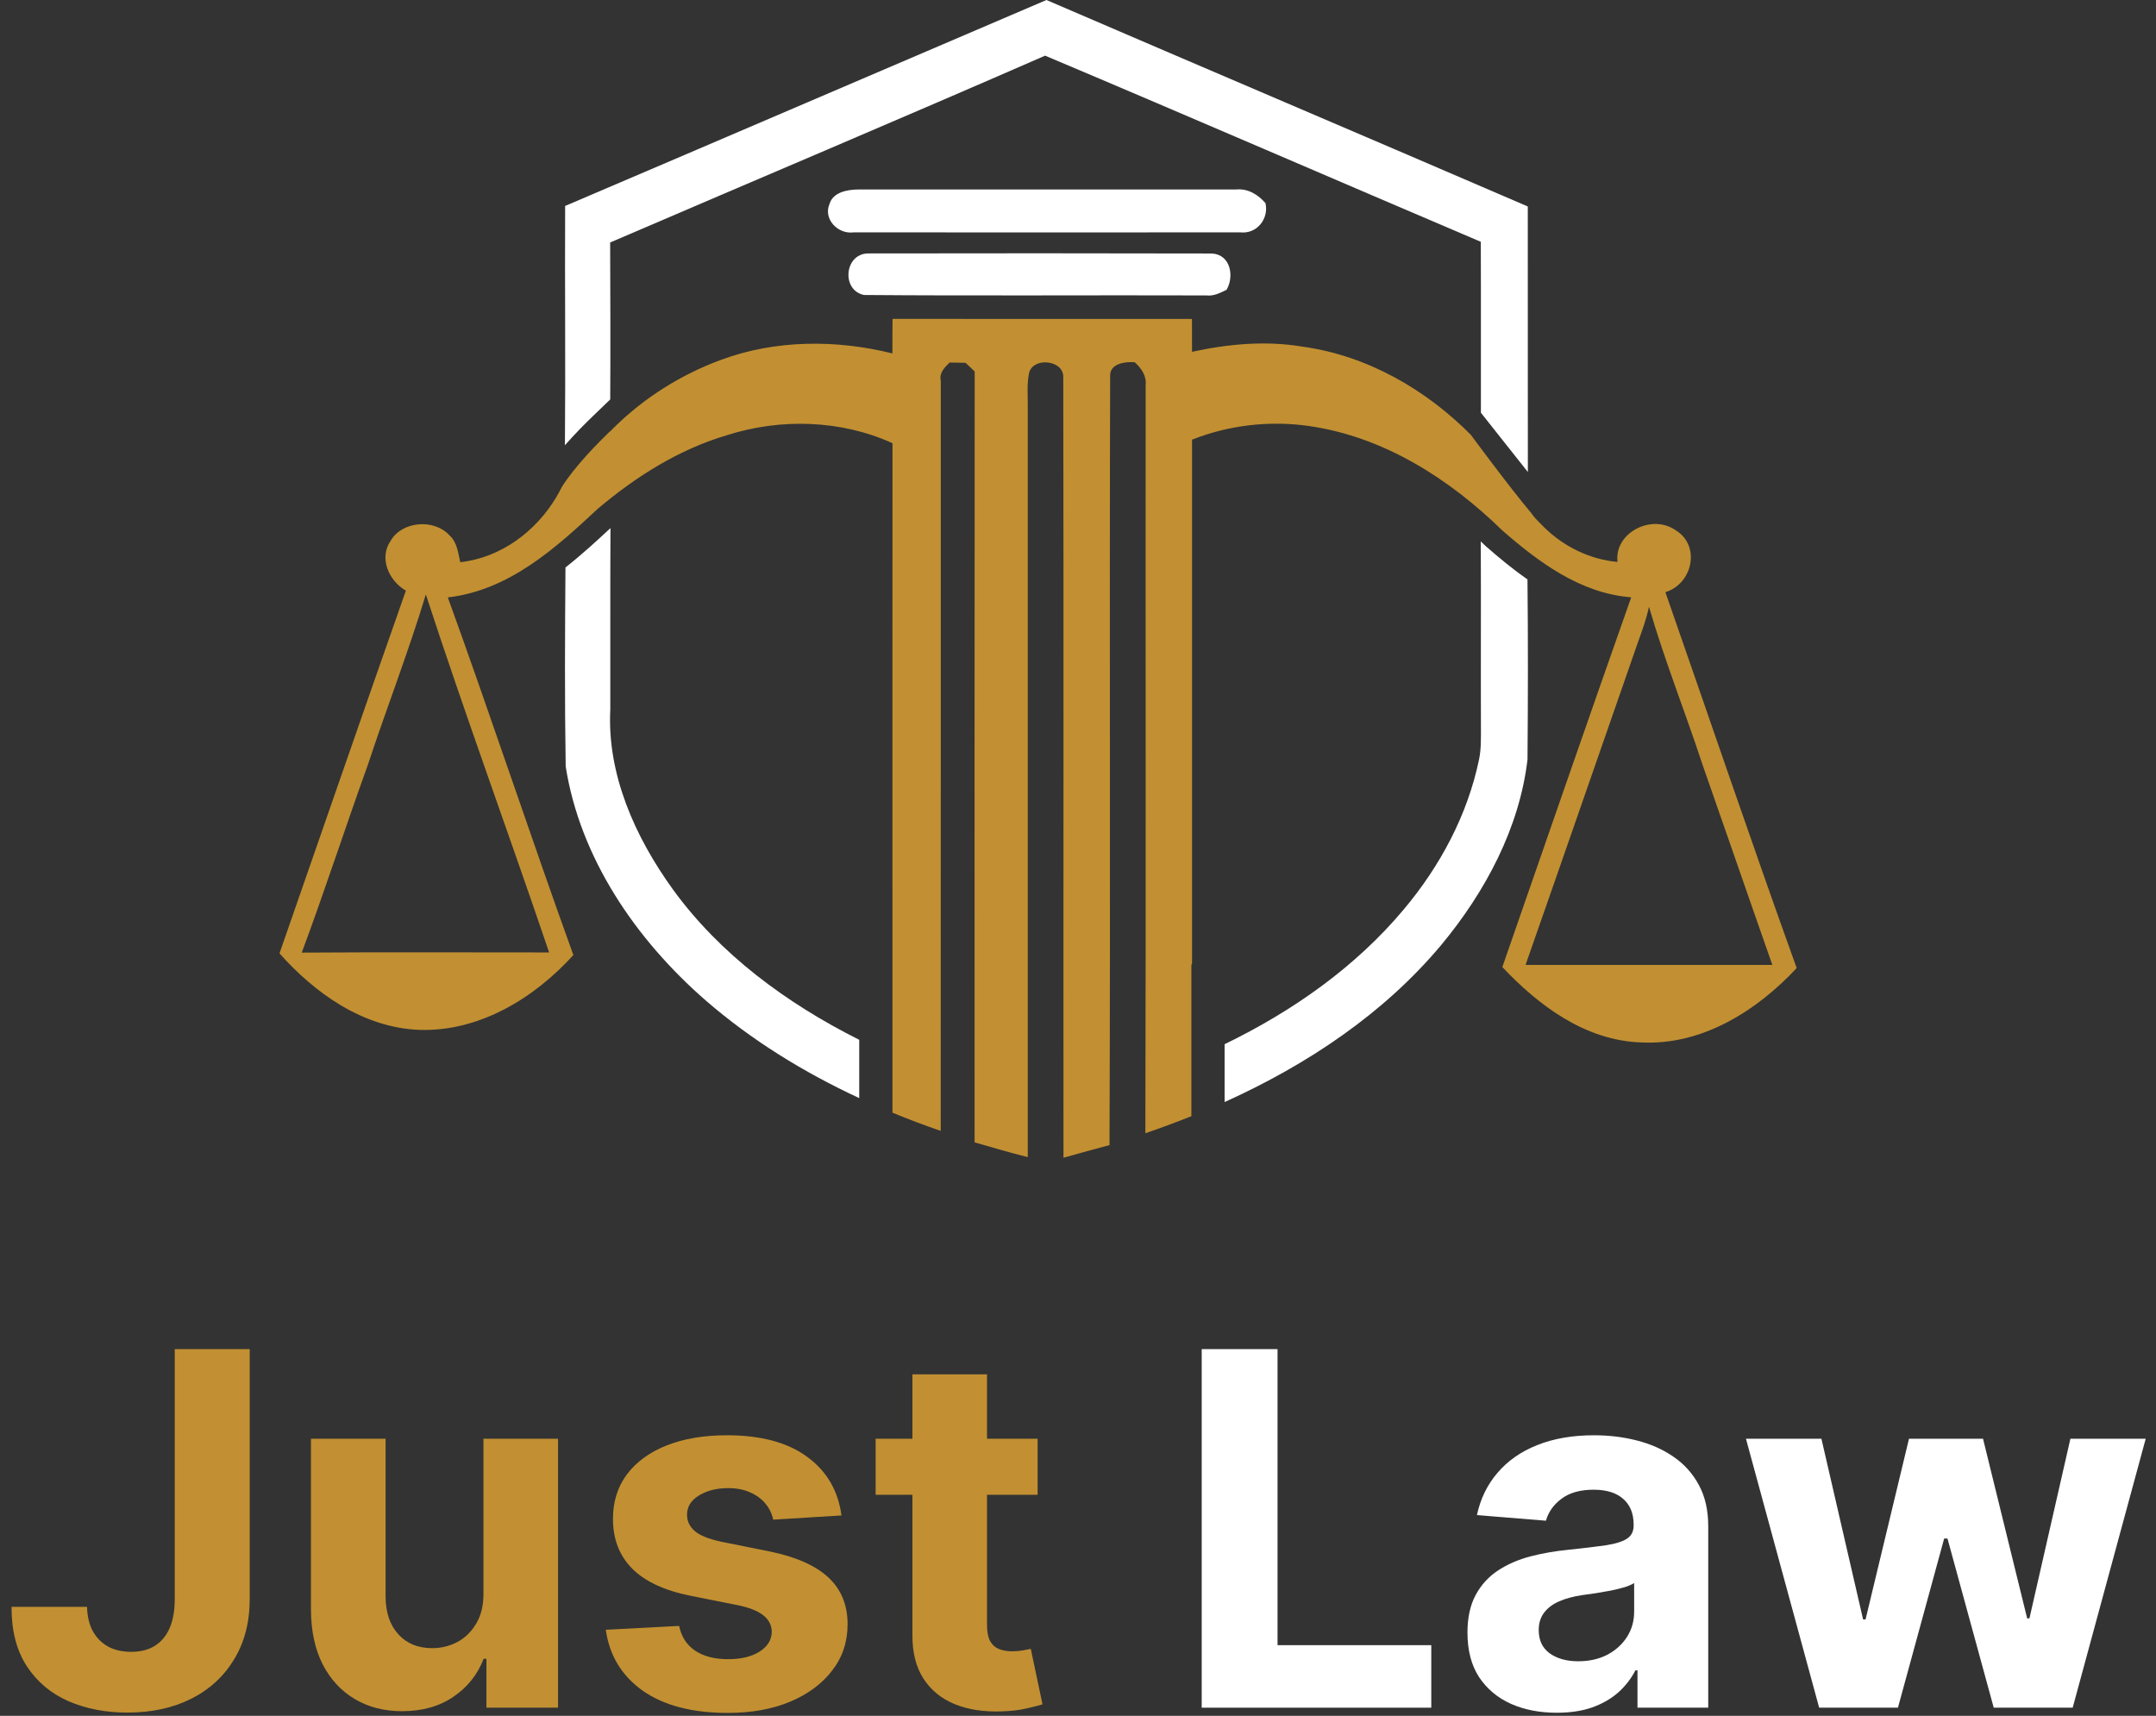 <svg width="98" height="78" viewBox="0 0 98 78" fill="none" xmlns="http://www.w3.org/2000/svg">
<rect x="0" y="0" width="98" height="78" fill="#333333" stroke="none"/>
<g clip-path="url(#clip0_117_24)">
<path d="M56.37 10.563C50.517 10.567 44.661 10.567 38.809 10.563C38.064 10.664 37.408 9.933 37.709 9.265C37.863 8.74 38.507 8.62 39.002 8.614H56.176C56.728 8.558 57.185 8.848 57.52 9.232C57.685 9.912 57.158 10.65 56.37 10.563Z" fill="white"/>
<path d="M55.752 13.175C55.465 13.312 55.175 13.47 54.841 13.43C49.654 13.412 44.464 13.452 39.276 13.41C38.242 13.203 38.37 11.552 39.442 11.521C44.657 11.512 49.876 11.512 55.093 11.524C55.952 11.581 56.104 12.58 55.752 13.175Z" fill="white"/>
<path d="M39.056 47.269V49.919C36.529 48.745 34.155 47.283 32.08 45.482C28.867 42.685 26.364 38.974 25.713 34.843C25.664 31.83 25.68 28.811 25.703 25.796C26.445 25.213 27.122 24.59 27.749 24.006C27.733 26.751 27.747 29.499 27.741 32.245C27.589 35.191 28.857 38.038 30.587 40.433C32.717 43.371 35.745 45.609 39.056 47.269Z" fill="white"/>
<path d="M69.432 34.531C69.064 37.631 67.53 40.524 65.51 42.959C62.906 46.07 59.437 48.395 55.664 50.098V47.468C58.773 45.961 61.624 43.948 63.799 41.351C65.471 39.367 66.709 37.03 67.228 34.533C67.328 34.056 67.315 33.569 67.315 33.088C67.305 30.263 67.322 27.436 67.308 24.611C67.379 24.676 67.447 24.743 67.516 24.811L67.538 24.831L67.559 24.85C68.155 25.371 68.775 25.883 69.431 26.342C69.459 29.072 69.455 31.802 69.432 34.531Z" fill="white"/>
<path d="M75.7 26.921C76.937 26.535 77.308 24.823 76.19 24.12C75.085 23.323 73.359 24.226 73.524 25.545C72.254 25.431 71.079 24.842 70.201 23.983C70.153 23.934 70.103 23.885 70.053 23.835C70.027 23.81 70.002 23.785 69.977 23.76C69.975 23.759 69.974 23.757 69.974 23.756C69.847 23.63 69.724 23.499 69.628 23.356C68.558 22.079 66.871 19.787 66.871 19.787L66.87 19.781C64.839 17.727 62.172 16.166 59.198 15.757C57.532 15.478 55.821 15.635 54.182 15.994C54.182 15.494 54.18 14.997 54.18 14.498C49.643 14.498 45.108 14.502 40.571 14.496C40.563 15.019 40.563 15.542 40.565 16.066C38.014 15.432 35.254 15.44 32.778 16.357C30.966 17.024 29.31 18.065 27.961 19.385L27.958 19.389C27.958 19.389 27.956 19.391 27.95 19.396L27.919 19.425C27.854 19.49 27.79 19.555 27.725 19.622V19.609C27.246 20.07 26.141 21.176 25.539 22.135C25.46 22.297 25.373 22.456 25.279 22.612C25.279 22.613 25.278 22.613 25.278 22.614C24.365 24.135 22.798 25.348 20.921 25.557C20.82 25.129 20.782 24.648 20.425 24.33C19.726 23.57 18.268 23.69 17.755 24.587C17.218 25.364 17.664 26.395 18.449 26.851C16.516 32.344 14.619 37.845 12.704 43.34C14.3 45.133 16.477 46.711 19.05 46.817C21.822 46.911 24.321 45.337 26.062 43.416C24.112 38.013 22.313 32.559 20.355 27.157C23.14 26.839 25.259 24.913 27.164 23.135C28.876 21.688 30.83 20.439 33.038 19.785C35.477 19.004 38.236 19.084 40.569 20.149C40.563 26.888 40.568 33.626 40.566 40.365L40.567 40.364V50.581C41.289 50.879 42.021 51.155 42.76 51.41C42.767 40.043 42.76 28.678 42.763 17.313C42.682 16.96 42.925 16.711 43.162 16.481C43.345 16.483 43.707 16.489 43.888 16.493C44.027 16.624 44.166 16.754 44.304 16.887C44.293 28.568 44.302 40.25 44.3 51.931C45.101 52.16 45.903 52.4 46.716 52.602C46.716 41.255 46.718 29.909 46.716 18.562C46.729 18.012 46.66 17.449 46.788 16.907C47.021 16.232 48.317 16.377 48.33 17.111C48.352 28.949 48.332 40.791 48.34 52.63C49.037 52.436 49.733 52.239 50.432 52.055C50.478 40.399 50.425 28.742 50.461 17.084C50.449 16.529 51.124 16.434 51.578 16.467C51.883 16.738 52.125 17.098 52.075 17.514C52.064 28.848 52.092 40.182 52.062 51.516C52.764 51.276 53.463 51.018 54.154 50.741V43.865L54.183 43.798V19.987C55.849 19.326 57.703 19.11 59.491 19.365C62.923 19.854 65.914 21.797 68.284 24.11C69.925 25.543 71.83 26.975 74.146 27.153C72.173 32.75 70.234 38.357 68.288 43.962C69.919 45.691 72.044 47.306 74.604 47.389C77.4 47.53 79.895 45.913 81.667 44.007C79.623 38.33 77.688 32.617 75.7 26.921ZM24.96 43.297C21.211 43.299 17.462 43.279 13.716 43.305C14.768 40.48 15.695 37.613 16.718 34.776C17.573 32.185 18.568 29.631 19.356 27.021C21.132 32.472 23.118 37.863 24.96 43.297ZM69.343 43.864C71.06 38.968 72.753 34.067 74.462 29.167C74.651 28.645 74.841 28.122 74.953 27.579C75.656 30.003 76.598 32.36 77.388 34.763C78.452 37.796 79.495 40.833 80.561 43.864H69.343Z" fill="#C29032"/>
<path d="M70.053 23.835L70.051 23.842C70.027 23.816 70.001 23.788 69.977 23.76C70.003 23.785 70.027 23.81 70.053 23.835Z" fill="#C29032"/>
<path d="M69.445 9.386C62.159 6.242 54.852 3.14 47.566 0C40.27 3.117 32.983 6.252 25.688 9.362C25.671 12.988 25.71 16.616 25.678 20.24C26.152 19.7 26.634 19.219 26.964 18.902L27.737 18.159C27.753 15.78 27.741 13.402 27.734 11.023C34.323 8.19 40.933 5.402 47.504 2.53C54.119 5.321 60.703 8.18 67.309 10.992C67.32 13.582 67.309 16.172 67.314 18.763L69.448 21.457C69.442 17.433 69.45 13.408 69.445 9.386Z" fill="white"/>
</g>
<path d="M82.689 77.63L79.362 65.405H82.792L84.686 73.618H84.798L86.772 65.405H90.138L92.144 73.571H92.247L94.109 65.405H97.532L94.213 77.63H90.624L88.522 69.941H88.371L86.27 77.63H82.689Z" fill="white"/>
<path d="M70.762 77.86C69.982 77.86 69.287 77.725 68.677 77.454C68.067 77.179 67.584 76.773 67.228 76.237C66.878 75.696 66.703 75.022 66.703 74.215C66.703 73.536 66.828 72.966 67.077 72.504C67.327 72.043 67.666 71.671 68.096 71.39C68.526 71.109 69.014 70.896 69.56 70.753C70.112 70.61 70.691 70.509 71.295 70.451C72.006 70.376 72.579 70.308 73.014 70.244C73.45 70.175 73.765 70.074 73.962 69.941C74.158 69.809 74.256 69.612 74.256 69.352V69.305C74.256 68.801 74.097 68.411 73.778 68.135C73.466 67.859 73.02 67.721 72.441 67.721C71.831 67.721 71.346 67.856 70.985 68.127C70.624 68.392 70.385 68.726 70.269 69.13L67.133 68.875C67.292 68.132 67.605 67.49 68.072 66.949C68.539 66.402 69.141 65.983 69.879 65.691C70.621 65.394 71.481 65.246 72.457 65.246C73.136 65.246 73.787 65.325 74.407 65.484C75.033 65.644 75.588 65.89 76.071 66.225C76.559 66.559 76.944 66.989 77.225 67.514C77.506 68.034 77.647 68.657 77.647 69.384V77.63H74.431V75.934H74.336C74.139 76.316 73.877 76.653 73.548 76.945C73.219 77.232 72.823 77.457 72.362 77.622C71.9 77.781 71.367 77.86 70.762 77.86ZM71.733 75.52C72.232 75.52 72.672 75.422 73.054 75.226C73.436 75.024 73.736 74.754 73.954 74.414C74.171 74.075 74.28 73.69 74.28 73.26V71.963C74.174 72.032 74.028 72.096 73.842 72.154C73.662 72.207 73.457 72.257 73.229 72.305C73.001 72.348 72.773 72.387 72.545 72.424C72.317 72.456 72.11 72.486 71.924 72.512C71.526 72.57 71.179 72.663 70.882 72.791C70.584 72.918 70.354 73.09 70.189 73.308C70.025 73.52 69.942 73.785 69.942 74.104C69.942 74.566 70.109 74.918 70.444 75.162C70.783 75.401 71.213 75.52 71.733 75.52Z" fill="white"/>
<path d="M54.623 77.63V61.33H58.07V74.788H65.058V77.63H54.623Z" fill="white"/>
<path d="M47.164 65.405V67.952H39.802V65.405H47.164ZM41.474 62.476H44.864V73.873C44.864 74.186 44.912 74.43 45.007 74.605C45.103 74.775 45.236 74.894 45.405 74.963C45.58 75.032 45.782 75.067 46.01 75.067C46.169 75.067 46.328 75.054 46.488 75.027C46.647 74.995 46.769 74.971 46.854 74.956L47.387 77.478C47.217 77.531 46.978 77.593 46.671 77.662C46.363 77.736 45.989 77.781 45.548 77.797C44.731 77.829 44.015 77.72 43.4 77.471C42.789 77.221 42.315 76.834 41.975 76.308C41.635 75.783 41.468 75.12 41.474 74.319V62.476Z" fill="#C29032"/>
<path d="M38.248 68.891L35.144 69.082C35.091 68.817 34.977 68.578 34.802 68.365C34.627 68.148 34.396 67.975 34.11 67.848C33.828 67.716 33.492 67.649 33.099 67.649C32.574 67.649 32.13 67.761 31.77 67.984C31.409 68.201 31.229 68.493 31.229 68.859C31.229 69.151 31.345 69.397 31.579 69.599C31.812 69.801 32.213 69.963 32.781 70.085L34.993 70.53C36.182 70.774 37.068 71.167 37.651 71.708C38.235 72.249 38.527 72.96 38.527 73.841C38.527 74.642 38.291 75.345 37.819 75.95C37.352 76.555 36.709 77.027 35.892 77.367C35.081 77.701 34.144 77.868 33.083 77.868C31.465 77.868 30.175 77.531 29.215 76.858C28.26 76.178 27.7 75.255 27.536 74.088L30.87 73.913C30.971 74.406 31.215 74.783 31.603 75.043C31.99 75.298 32.486 75.425 33.091 75.425C33.685 75.425 34.163 75.311 34.523 75.083C34.89 74.849 35.075 74.549 35.081 74.183C35.075 73.876 34.945 73.624 34.691 73.427C34.436 73.226 34.043 73.072 33.513 72.966L31.396 72.544C30.202 72.305 29.313 71.891 28.73 71.302C28.151 70.713 27.862 69.963 27.862 69.05C27.862 68.265 28.074 67.588 28.499 67.02C28.928 66.453 29.531 66.015 30.305 65.707C31.085 65.4 31.998 65.246 33.043 65.246C34.587 65.246 35.802 65.572 36.688 66.225C37.58 66.877 38.1 67.766 38.248 68.891Z" fill="#C29032"/>
<path d="M21.975 72.424V65.405H25.365V77.63H22.11V75.409H21.983C21.707 76.125 21.248 76.701 20.606 77.136C19.969 77.571 19.192 77.789 18.274 77.789C17.457 77.789 16.738 77.603 16.117 77.232C15.496 76.86 15.011 76.332 14.661 75.648C14.316 74.963 14.141 74.144 14.135 73.189V65.405H17.526V72.584C17.531 73.305 17.725 73.876 18.107 74.295C18.489 74.714 19.001 74.924 19.643 74.924C20.051 74.924 20.433 74.831 20.789 74.645C21.144 74.454 21.431 74.173 21.648 73.801C21.871 73.43 21.98 72.971 21.975 72.424Z" fill="#C29032"/>
<path d="M7.943 61.33H11.35V72.695C11.35 73.746 11.113 74.658 10.641 75.433C10.174 76.208 9.524 76.805 8.691 77.224C7.858 77.643 6.89 77.853 5.786 77.853C4.805 77.853 3.913 77.68 3.112 77.335C2.316 76.985 1.685 76.454 1.218 75.743C0.751 75.027 0.52 74.128 0.525 73.045H3.956C3.966 73.475 4.054 73.844 4.218 74.152C4.388 74.454 4.619 74.688 4.911 74.852C5.208 75.011 5.558 75.091 5.961 75.091C6.386 75.091 6.744 75.001 7.036 74.82C7.333 74.634 7.558 74.364 7.712 74.008C7.866 73.653 7.943 73.215 7.943 72.695V61.33Z" fill="#C29032"/>
<defs>
<clipPath id="clip0_117_24">
<rect width="68.963" height="52.63" fill="white" transform="translate(12.704)"/>
</clipPath>
</defs>
</svg>
